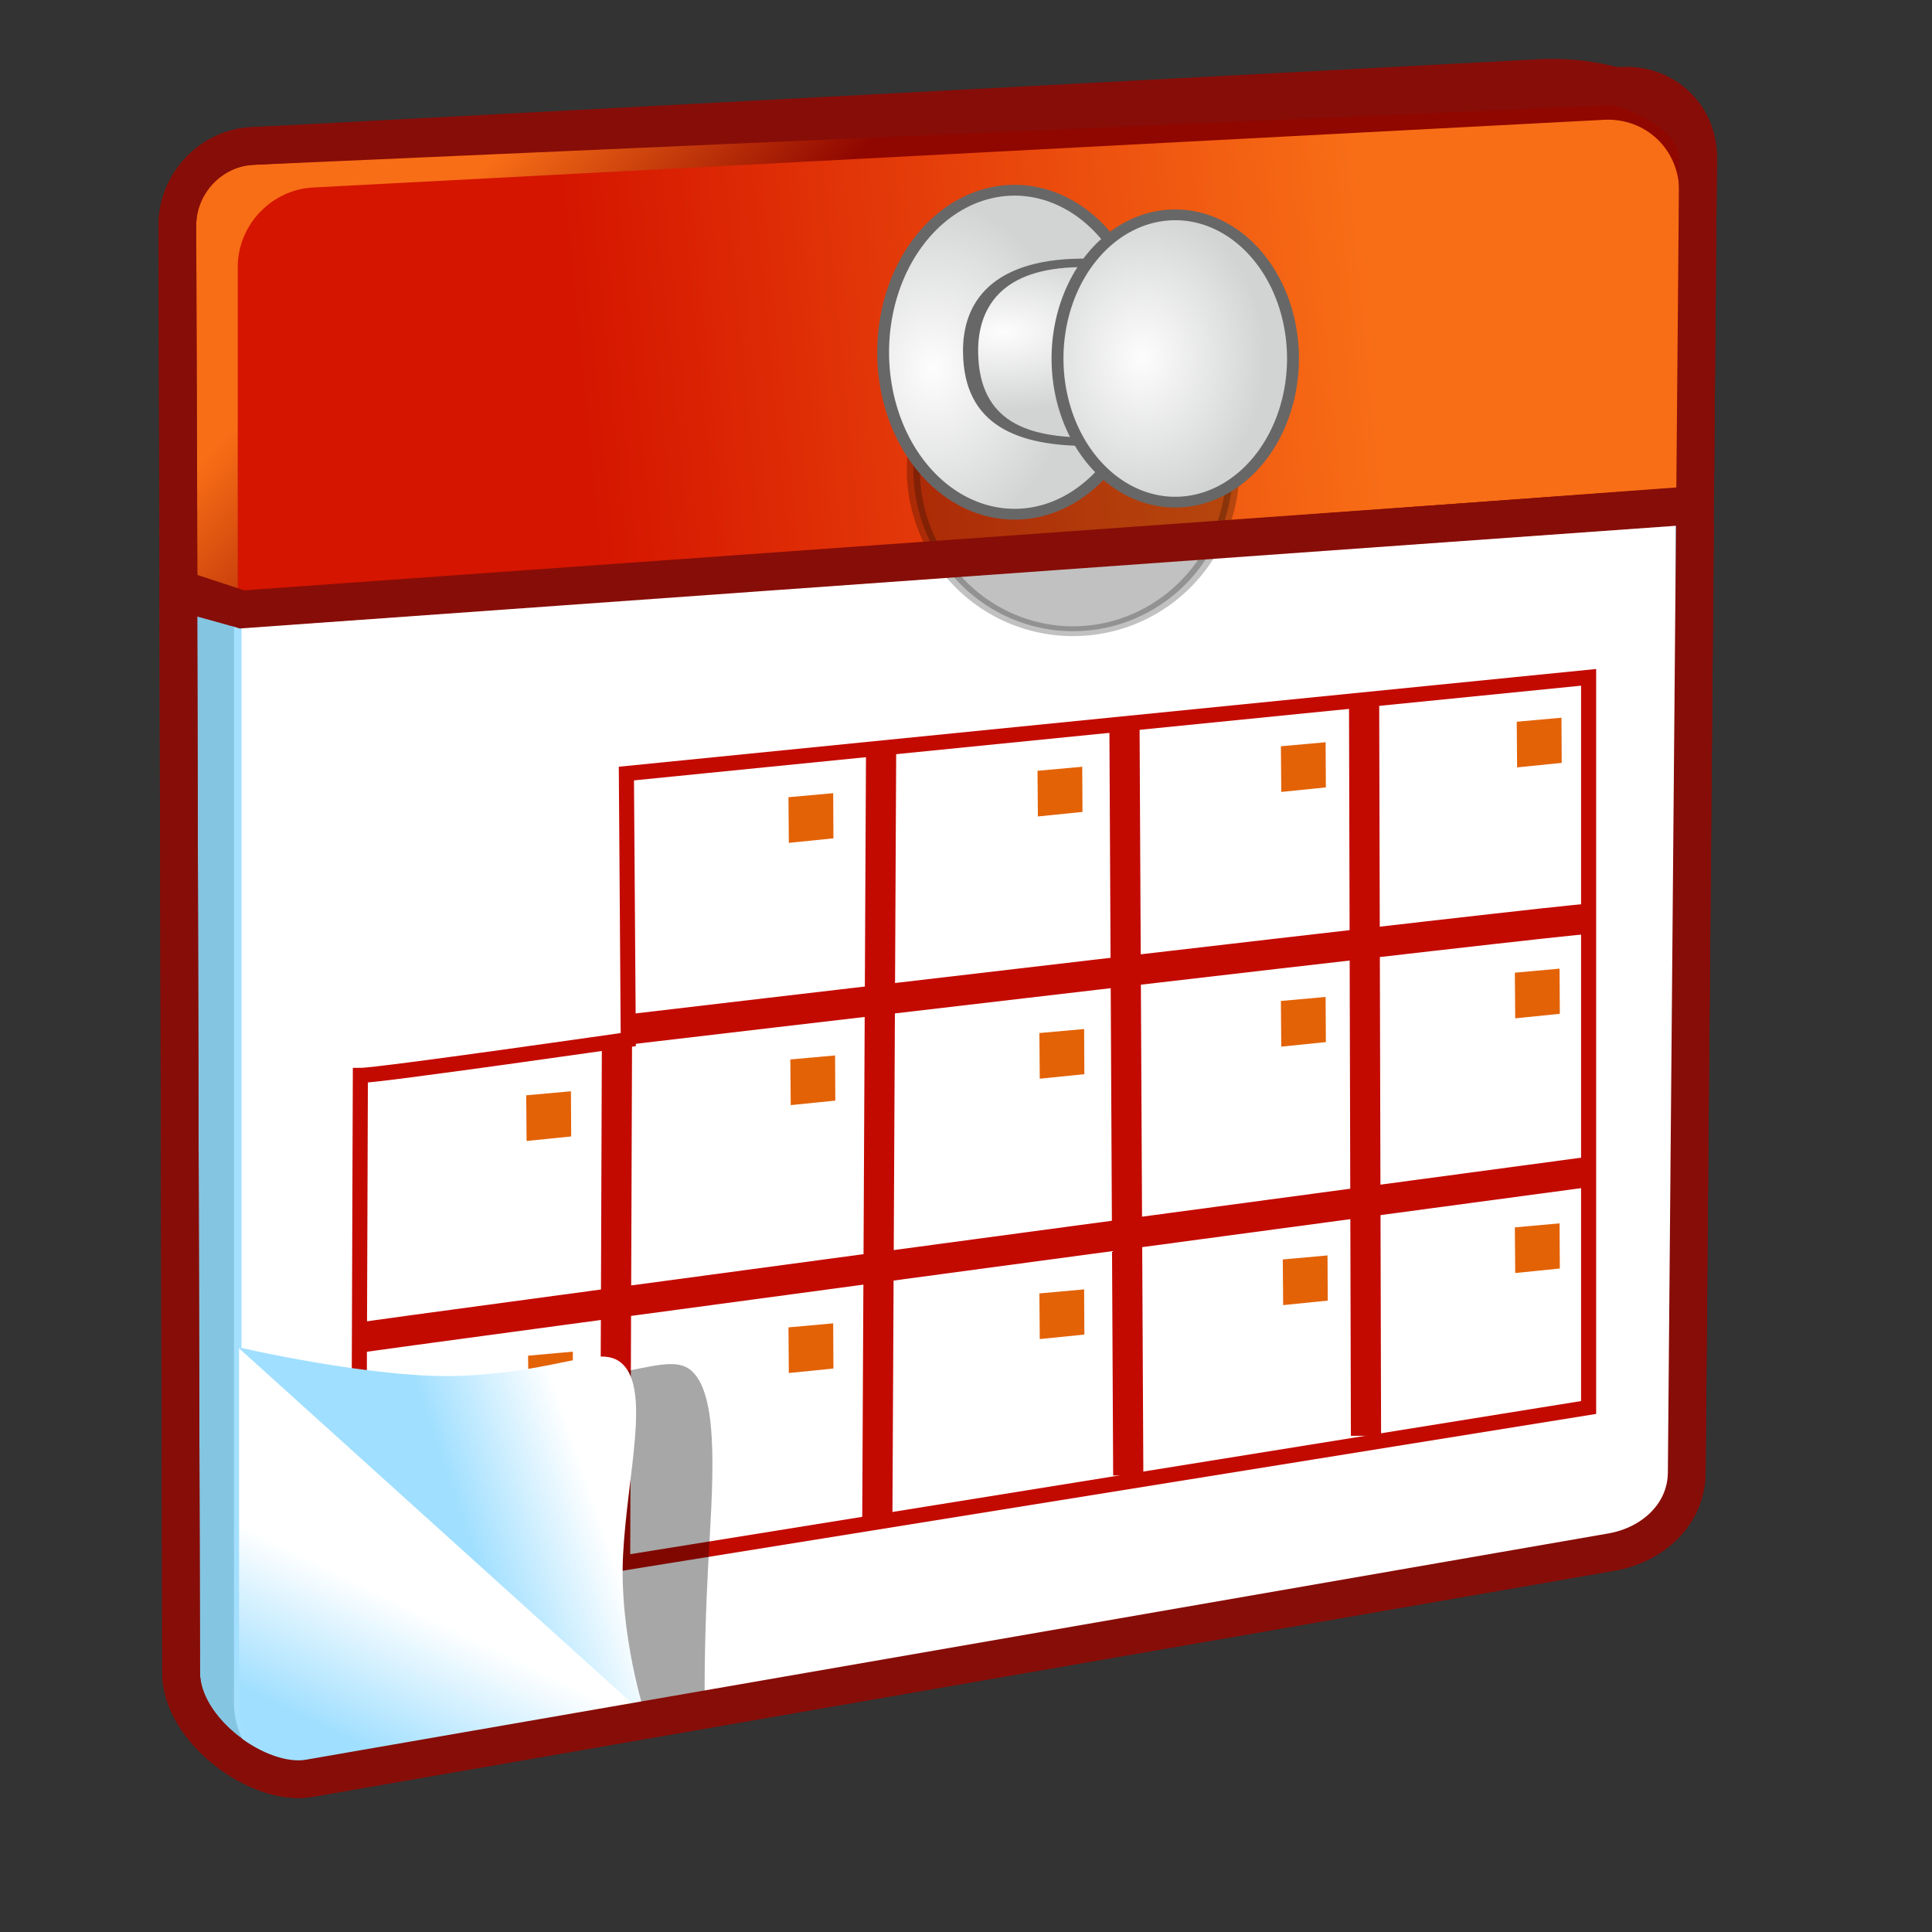 <?xml version="1.0" encoding="UTF-8" standalone="no"?>
<!-- Created with Inkscape (http://www.inkscape.org/) -->

<svg
   xmlns:dc="http://purl.org/dc/elements/1.1/"
   xmlns:cc="http://creativecommons.org/ns#"
   xmlns:rdf="http://www.w3.org/1999/02/22-rdf-syntax-ns#"
   xmlns:svg="http://www.w3.org/2000/svg"
   xmlns="http://www.w3.org/2000/svg"
   xmlns:xlink="http://www.w3.org/1999/xlink"
   version="1.1"
   width="256"
   height="256"
   id="svg2">
  <rect width="100%" height="100%" fill="#333333" stroke="none"/>
  <defs
     id="defs4">
    <linearGradient
       id="linearGradient4086">
      <stop
         id="stop4088"
         style="stop-color:#f86e16;stop-opacity:1"
         offset="0" />
      <stop
         id="stop4090"
         style="stop-color:#900700;stop-opacity:1"
         offset="1" />
    </linearGradient>
    <linearGradient
       id="linearGradient4058">
      <stop
         id="stop4060"
         style="stop-color:#d51500;stop-opacity:1"
         offset="0" />
      <stop
         id="stop4062"
         style="stop-color:#f86e16;stop-opacity:1"
         offset="1" />
    </linearGradient>
    <linearGradient
       id="linearGradient3938">
      <stop
         id="stop3940"
         style="stop-color:#a0dfff;stop-opacity:1"
         offset="0" />
      <stop
         id="stop3942"
         style="stop-color:#ffffff;stop-opacity:1"
         offset="1" />
    </linearGradient>
    <linearGradient
       id="linearGradient3851">
      <stop
         id="stop3853"
         style="stop-color:#f86e16;stop-opacity:1"
         offset="0" />
      <stop
         id="stop3855"
         style="stop-color:#84c5e1;stop-opacity:1"
         offset="1" />
    </linearGradient>
    <linearGradient
       id="linearGradient3843">
      <stop
         id="stop3845"
         style="stop-color:#cd1400;stop-opacity:1"
         offset="0" />
      <stop
         id="stop3847"
         style="stop-color:#a3dfff;stop-opacity:1"
         offset="1" />
    </linearGradient>
    <linearGradient
       id="linearGradient3835">
      <stop
         id="stop3837"
         style="stop-color:#d51500;stop-opacity:1"
         offset="0" />
      <stop
         id="stop3839"
         style="stop-color:#ffffff;stop-opacity:1"
         offset="1" />
    </linearGradient>
    <linearGradient
       id="linearGradient3785">
      <stop
         id="stop3787"
         style="stop-color:#fdfdfd;stop-opacity:1"
         offset="0" />
      <stop
         id="stop3789"
         style="stop-color:#d2d4d3;stop-opacity:1"
         offset="1" />
    </linearGradient>
    <radialGradient
       cx="129.544"
       cy="45.9"
       r="15.758"
       fx="129.544"
       fy="45.9"
       id="radialGradient3793"
       xlink:href="#linearGradient3785"
       gradientUnits="userSpaceOnUse"
       gradientTransform="matrix(1,0,0,1.333,0,-15.325)" />
    <radialGradient
       cx="123.136"
       cy="42.26"
       r="15.758"
       fx="123.136"
       fy="42.26"
       id="radialGradient3797"
       xlink:href="#linearGradient3785"
       gradientUnits="userSpaceOnUse"
       gradientTransform="matrix(1.259,-0.066,0.019,1.142,-33.073,1.227)" />
    <radialGradient
       cx="124.484"
       cy="47.58"
       r="15.758"
       fx="124.484"
       fy="47.58"
       id="radialGradient3801"
       xlink:href="#linearGradient3785"
       gradientUnits="userSpaceOnUse"
       gradientTransform="matrix(1,0,0,1.333,0,-15.325)" />
    <linearGradient
       x1="183.138"
       y1="239.028"
       x2="183.355"
       y2="242.228"
       id="linearGradient3841"
       xlink:href="#linearGradient3835"
       gradientUnits="userSpaceOnUse" />
    <linearGradient
       x1="183.138"
       y1="239.028"
       x2="183.355"
       y2="242.228"
       id="linearGradient3849"
       xlink:href="#linearGradient3843"
       gradientUnits="userSpaceOnUse" />
    <linearGradient
       x1="315.721"
       y1="244.444"
       x2="315.809"
       y2="248.781"
       id="linearGradient3857"
       xlink:href="#linearGradient3851"
       gradientUnits="userSpaceOnUse"
       gradientTransform="translate(-233,0)" />
    <linearGradient
       x1="54"
       y1="194.875"
       x2="76.25"
       y2="197.625"
       id="linearGradient3944"
       xlink:href="#linearGradient3938"
       gradientUnits="userSpaceOnUse" />
    <linearGradient
       x1="61.491"
       y1="199.357"
       x2="78.023"
       y2="193.7"
       id="linearGradient3990"
       xlink:href="#linearGradient3938"
       gradientUnits="userSpaceOnUse" />
    <linearGradient
       x1="183.138"
       y1="239.028"
       x2="183.355"
       y2="242.228"
       id="linearGradient4000"
       xlink:href="#linearGradient3835"
       gradientUnits="userSpaceOnUse"
       gradientTransform="translate(-54.857,-167.219)" />
    <linearGradient
       x1="183.138"
       y1="239.028"
       x2="183.355"
       y2="242.228"
       id="linearGradient4002"
       xlink:href="#linearGradient3843"
       gradientUnits="userSpaceOnUse"
       gradientTransform="translate(-54.857,-167.219)" />
    <linearGradient
       x1="43.5"
       y1="229.368"
       x2="52"
       y2="211.868"
       id="linearGradient4011"
       xlink:href="#linearGradient3938"
       gradientUnits="userSpaceOnUse" />
    <linearGradient
       x1="183.138"
       y1="239.028"
       x2="183.355"
       y2="242.228"
       id="linearGradient4015"
       xlink:href="#linearGradient3843"
       gradientUnits="userSpaceOnUse" />
    <linearGradient
       x1="183.138"
       y1="239.028"
       x2="183.355"
       y2="242.228"
       id="linearGradient4018"
       xlink:href="#linearGradient3843"
       gradientUnits="userSpaceOnUse" />
    <linearGradient
       x1="43.5"
       y1="229.368"
       x2="52"
       y2="211.868"
       id="linearGradient4021"
       xlink:href="#linearGradient3938"
       gradientUnits="userSpaceOnUse"
       gradientTransform="translate(55.034,167.219)" />
    <linearGradient
       x1="183.138"
       y1="239.028"
       x2="183.355"
       y2="242.228"
       id="linearGradient4030"
       xlink:href="#linearGradient3835"
       gradientUnits="userSpaceOnUse"
       gradientTransform="translate(-54.857,-167.219)" />
    <linearGradient
       x1="183.138"
       y1="239.028"
       x2="183.355"
       y2="242.228"
       id="linearGradient4032"
       xlink:href="#linearGradient3843"
       gradientUnits="userSpaceOnUse"
       gradientTransform="translate(-54.857,-167.219)" />
    <linearGradient
       x1="315.721"
       y1="244.444"
       x2="315.809"
       y2="248.781"
       id="linearGradient4035"
       xlink:href="#linearGradient3851"
       gradientUnits="userSpaceOnUse"
       gradientTransform="translate(-233,0)" />
    <linearGradient
       x1="76.88"
       y1="51.501"
       x2="182"
       y2="41.259"
       id="linearGradient4064"
       xlink:href="#linearGradient4058"
       gradientUnits="userSpaceOnUse" />
    <linearGradient
       x1="315.721"
       y1="244.444"
       x2="315.809"
       y2="248.781"
       id="linearGradient4077"
       xlink:href="#linearGradient3851"
       gradientUnits="userSpaceOnUse"
       gradientTransform="translate(-287.857,-167.219)" />
    <linearGradient
       x1="341.246"
       y1="200.727"
       x2="366.115"
       y2="224.584"
       id="linearGradient4084"
       xlink:href="#linearGradient4086"
       gradientUnits="userSpaceOnUse"
       gradientTransform="translate(-287.857,-167.219)" />
  </defs>
  <g
     transform="translate(-54.857,-167.219)"
     id="layer1">
    <path
       d="M 224.594,69.688 30.875,80.312 l -7.25,-2 L 24,221.656 c 0.02,7.665 10.32,15.124 16.969,13.969 l 172.562,-29.969 c 5.443,-0.946 9.921,-4.991 9.969,-10.531 z"
       transform="translate(54.857,167.219)"
       id="path2999"
       style="fill:#84c5e1;fill-opacity:1;stroke:#870d08;stroke-width:5;stroke-linecap:butt;stroke-linejoin:round;stroke-miterlimit:4;stroke-opacity:1;stroke-dashoffset:0" />
    <path
       d="M 203.531,10.375 33.469,19.344 C 27.949,19.586 23.486,24.335 23.5,29.875 l 0.169,48.545 7.435,2.062 L 224.625,64.094 225,20.844 C 225.048,15.304 215.551,9.632 203.531,10.375 z"
       transform="translate(54.857,167.219)"
       id="path4080"
       style="fill:url(#linearGradient4084);fill-opacity:1;stroke:#870d08;stroke-width:5;stroke-linecap:butt;stroke-linejoin:round;stroke-miterlimit:4;stroke-opacity:1;stroke-dashoffset:0" />
    <path
       d="m 222.5,67.379 -191,14.094 0,144.184 c 0,5.54 4.519,10.376 9.969,9.469 l 171.062,-28.469 C 217.981,205.749 222.5,201.665 222.5,196.125 z"
       transform="translate(54.857,167.219)"
       id="path4050"
       style="fill:#ffffff;fill-opacity:1;stroke:url(#linearGradient4032);stroke-width:1;stroke-linecap:butt;stroke-linejoin:round;stroke-miterlimit:4;stroke-opacity:1;stroke-dasharray:none;stroke-dashoffset:0" />
    <path
       d="M 212.531,15.875 41.469,24.844 C 35.951,25.133 31.5,29.835 31.5,35.375 l 0,43.281 191,-14.094 0,-39.219 c 0,-5.54 -4.451,-9.758 -9.969,-9.469 z"
       transform="translate(54.857,167.219)"
       id="rect2996"
       style="fill:url(#linearGradient4064);fill-opacity:1;stroke:url(#linearGradient4032);stroke-width:1;stroke-linecap:butt;stroke-linejoin:round;stroke-miterlimit:4;stroke-opacity:1;stroke-dasharray:none;stroke-dashoffset:0" />
    <g
       id="g3956">
      <path
         d="m 159.332,272.853 5.927,-0.534 0.033,5.985 -5.91,0.599 z"
         id="path3877"
         style="fill:#e36206;fill-opacity:1;stroke:none" />
      <path
         d="m 81.75,138 -0.25,69.75 m 129,-86 c -2.75,0 -128,14.75 -128,14.75 m 98.25,-43.75 0.25,97.5 m -32,-94 0.5,99.25 m -33.25,5.75 0.5,-101.75 M 47.5,177.25 c 1.25,-0.25 163.25,-22 163.25,-22"
         transform="translate(54.857,167.219)"
         id="path3905"
         style="fill:none;stroke:#c30a00;stroke-width:4;stroke-linecap:butt;stroke-linejoin:miter;stroke-miterlimit:4;stroke-opacity:1;stroke-dasharray:none" />
      <path
         d="m 47.75,142.5 c 2.5,0 35.5,-4.75 35.5,-4.75 L 83,102.5 210.5,89.75 l 0,96.75 -163,26.25 z"
         transform="translate(54.857,167.219)"
         id="path3908"
         style="fill:none;stroke:#c30a00;stroke-width:2;stroke-linecap:butt;stroke-linejoin:miter;stroke-miterlimit:4;stroke-opacity:1;stroke-dasharray:none" />
      <use
         transform="translate(33,-3.5)"
         id="use3910"
         x="0"
         y="0"
         width="256"
         height="256"
         xlink:href="#path3877" />
      <use
         transform="translate(32.25,-3.25)"
         id="use3912"
         x="0"
         y="0"
         width="256"
         height="256"
         xlink:href="#use3910" />
      <use
         transform="translate(31.25,-3.25)"
         id="use3914"
         x="0"
         y="0"
         width="256"
         height="256"
         xlink:href="#use3912" />
      <use
         transform="translate(0.25,34.75)"
         id="use3916"
         x="0"
         y="0"
         width="256"
         height="256"
         xlink:href="#path3877" />
      <use
         transform="translate(0.25,34.75)"
         id="use3918"
         x="0"
         y="0"
         width="256"
         height="256"
         xlink:href="#use3910" />
      <use
         transform="translate(0,33.75)"
         id="use3920"
         x="0"
         y="0"
         width="256"
         height="256"
         xlink:href="#use3912" />
      <use
         transform="translate(-0.25,33.25)"
         id="use3922"
         x="0"
         y="0"
         width="256"
         height="256"
         xlink:href="#use3914" />
      <use
         transform="translate(0,70.25)"
         id="use3924"
         x="0"
         y="0"
         width="256"
         height="256"
         xlink:href="#path3877" />
      <use
         transform="translate(0.25,69.25)"
         id="use3926"
         x="0"
         y="0"
         width="256"
         height="256"
         xlink:href="#use3910" />
      <use
         transform="translate(0.25,68)"
         id="use3928"
         x="0"
         y="0"
         width="256"
         height="256"
         xlink:href="#use3912" />
      <use
         transform="translate(-0.25,67)"
         id="use3930"
         x="0"
         y="0"
         width="256"
         height="256"
         xlink:href="#use3914" />
      <use
         transform="translate(-35,4.75)"
         id="use3932"
         x="0"
         y="0"
         width="256"
         height="256"
         xlink:href="#use3916" />
      <use
         transform="translate(0.25,34.5)"
         id="use3954"
         x="0"
         y="0"
         width="256"
         height="256"
         xlink:href="#use3932" />
    </g>
    <path
       d="m 96.503,402.344 c -5.45,0.907 -9.969,-3.929 -9.969,-9.469 l 0,-47.156 54,48.781"
       id="path3992"
       style="fill:url(#linearGradient4021);fill-opacity:1;stroke:none" />
    <g
       transform="translate(-1,0)"
       id="g3950">
      <path
         d="m 98.375,352.376 43.003,42.134 7.854,-1.29 c 0,0 -0.124,-7.58 0.44,-18.183 0.563,-10.603 1.619,-22.52 -2.064,-26.067 -2.869,-2.763 -8.102,1.008 -21.451,1.553 -11.253,0.459 -27.781,1.854 -27.781,1.854 z"
         id="path3946"
         style="opacity:0.344;fill:#000000;fill-opacity:1;stroke:none" />
      <path
         d="m 32.5,178.5 54.008,48.785 c 0,0 -3.506,-10.74 -2.943,-21.343 C 84.128,195.34 87.184,184.298 83.5,180.75 80.631,177.987 75.398,181.758 62.049,182.303 50.796,182.762 32.5,178.5 32.5,178.5 z"
         transform="translate(54.857,167.219)"
         id="path3934"
         style="fill:url(#linearGradient3990);fill-opacity:1;stroke:none" />
    </g>
    <g
       id="g3805">
      <path
         d="m 148.75,46 a 15,20.25 0 1 1 -30,0 15,20.25 0 1 1 30,0 z"
         transform="matrix(1.411,0,0,1.06,8.322,180.632)"
         id="path3803"
         style="opacity:0.243;fill:#000000;fill-opacity:1;stroke:#000000;stroke-width:1.226;stroke-linecap:butt;stroke-linejoin:round;stroke-miterlimit:4;stroke-opacity:1;stroke-dasharray:none;stroke-dashoffset:0" />
      <path
         d="m 148.75,46 a 15,20.25 0 1 1 -30,0 15,20.25 0 1 1 30,0 z"
         transform="matrix(1.161,0,0,1.06,34.009,165.132)"
         id="path3799"
         style="fill:url(#radialGradient3801);fill-opacity:1;stroke:#676767;stroke-width:1.352;stroke-linecap:butt;stroke-linejoin:round;stroke-miterlimit:4;stroke-opacity:1;stroke-dasharray:none;stroke-dashoffset:0" />
      <path
         d="m 148.75,46 c 0,11.184 -6.716,20.25 -15,20.25 -8.284,0 -14.88,-3.938 -15,-20.25 -0.082,-11.183 3.604,-20.677 15,-20.25 8.282,0.311 15,9.066 15,20.25 z"
         transform="matrix(1.044,0,0,0.585,59.488,186.996)"
         id="path3795"
         style="fill:url(#radialGradient3797);fill-opacity:1;stroke:#676767;stroke-width:1.919;stroke-linecap:butt;stroke-linejoin:round;stroke-miterlimit:4;stroke-opacity:1;stroke-dashoffset:0" />
      <path
         d="m 148.75,46 a 15,20.25 0 1 1 -30,0 15,20.25 0 1 1 30,0 z"
         transform="matrix(1.04,0,0,0.94,71.483,171.482)"
         id="path3773"
         style="fill:url(#radialGradient3793);fill-opacity:1;stroke:#676767;stroke-width:1.517;stroke-linecap:butt;stroke-linejoin:round;stroke-miterlimit:4;stroke-opacity:1;stroke-dasharray:none;stroke-dashoffset:0" />
    </g>
    <path
       d="m 78.15,245.094 8.75,2.875 192.25,-13.75"
       id="path3001"
       style="fill:none;stroke:#870d08;stroke-width:5;stroke-linecap:butt;stroke-linejoin:miter;stroke-miterlimit:4;stroke-opacity:1;stroke-dasharray:none" />
    <path
       d="m 88.316,186.565 181.582,-7.981 c 5.52,-0.243 10.007,3.937 9.959,9.477 l -1.5,174.289 c -0.048,5.54 -4.516,9.577 -9.959,10.523 L 95.816,402.854 c -6.648,1.155 -16.939,-6.312 -16.959,-13.977 l -0.5,-191.789 c -0.014,-5.54 4.439,-10.28 9.959,-10.523 z"
       id="path4075"
       style="fill:none;stroke:#870d08;stroke-width:5;stroke-linecap:butt;stroke-linejoin:round;stroke-miterlimit:4;stroke-opacity:1;stroke-dashoffset:0" />
  </g>
</svg>
